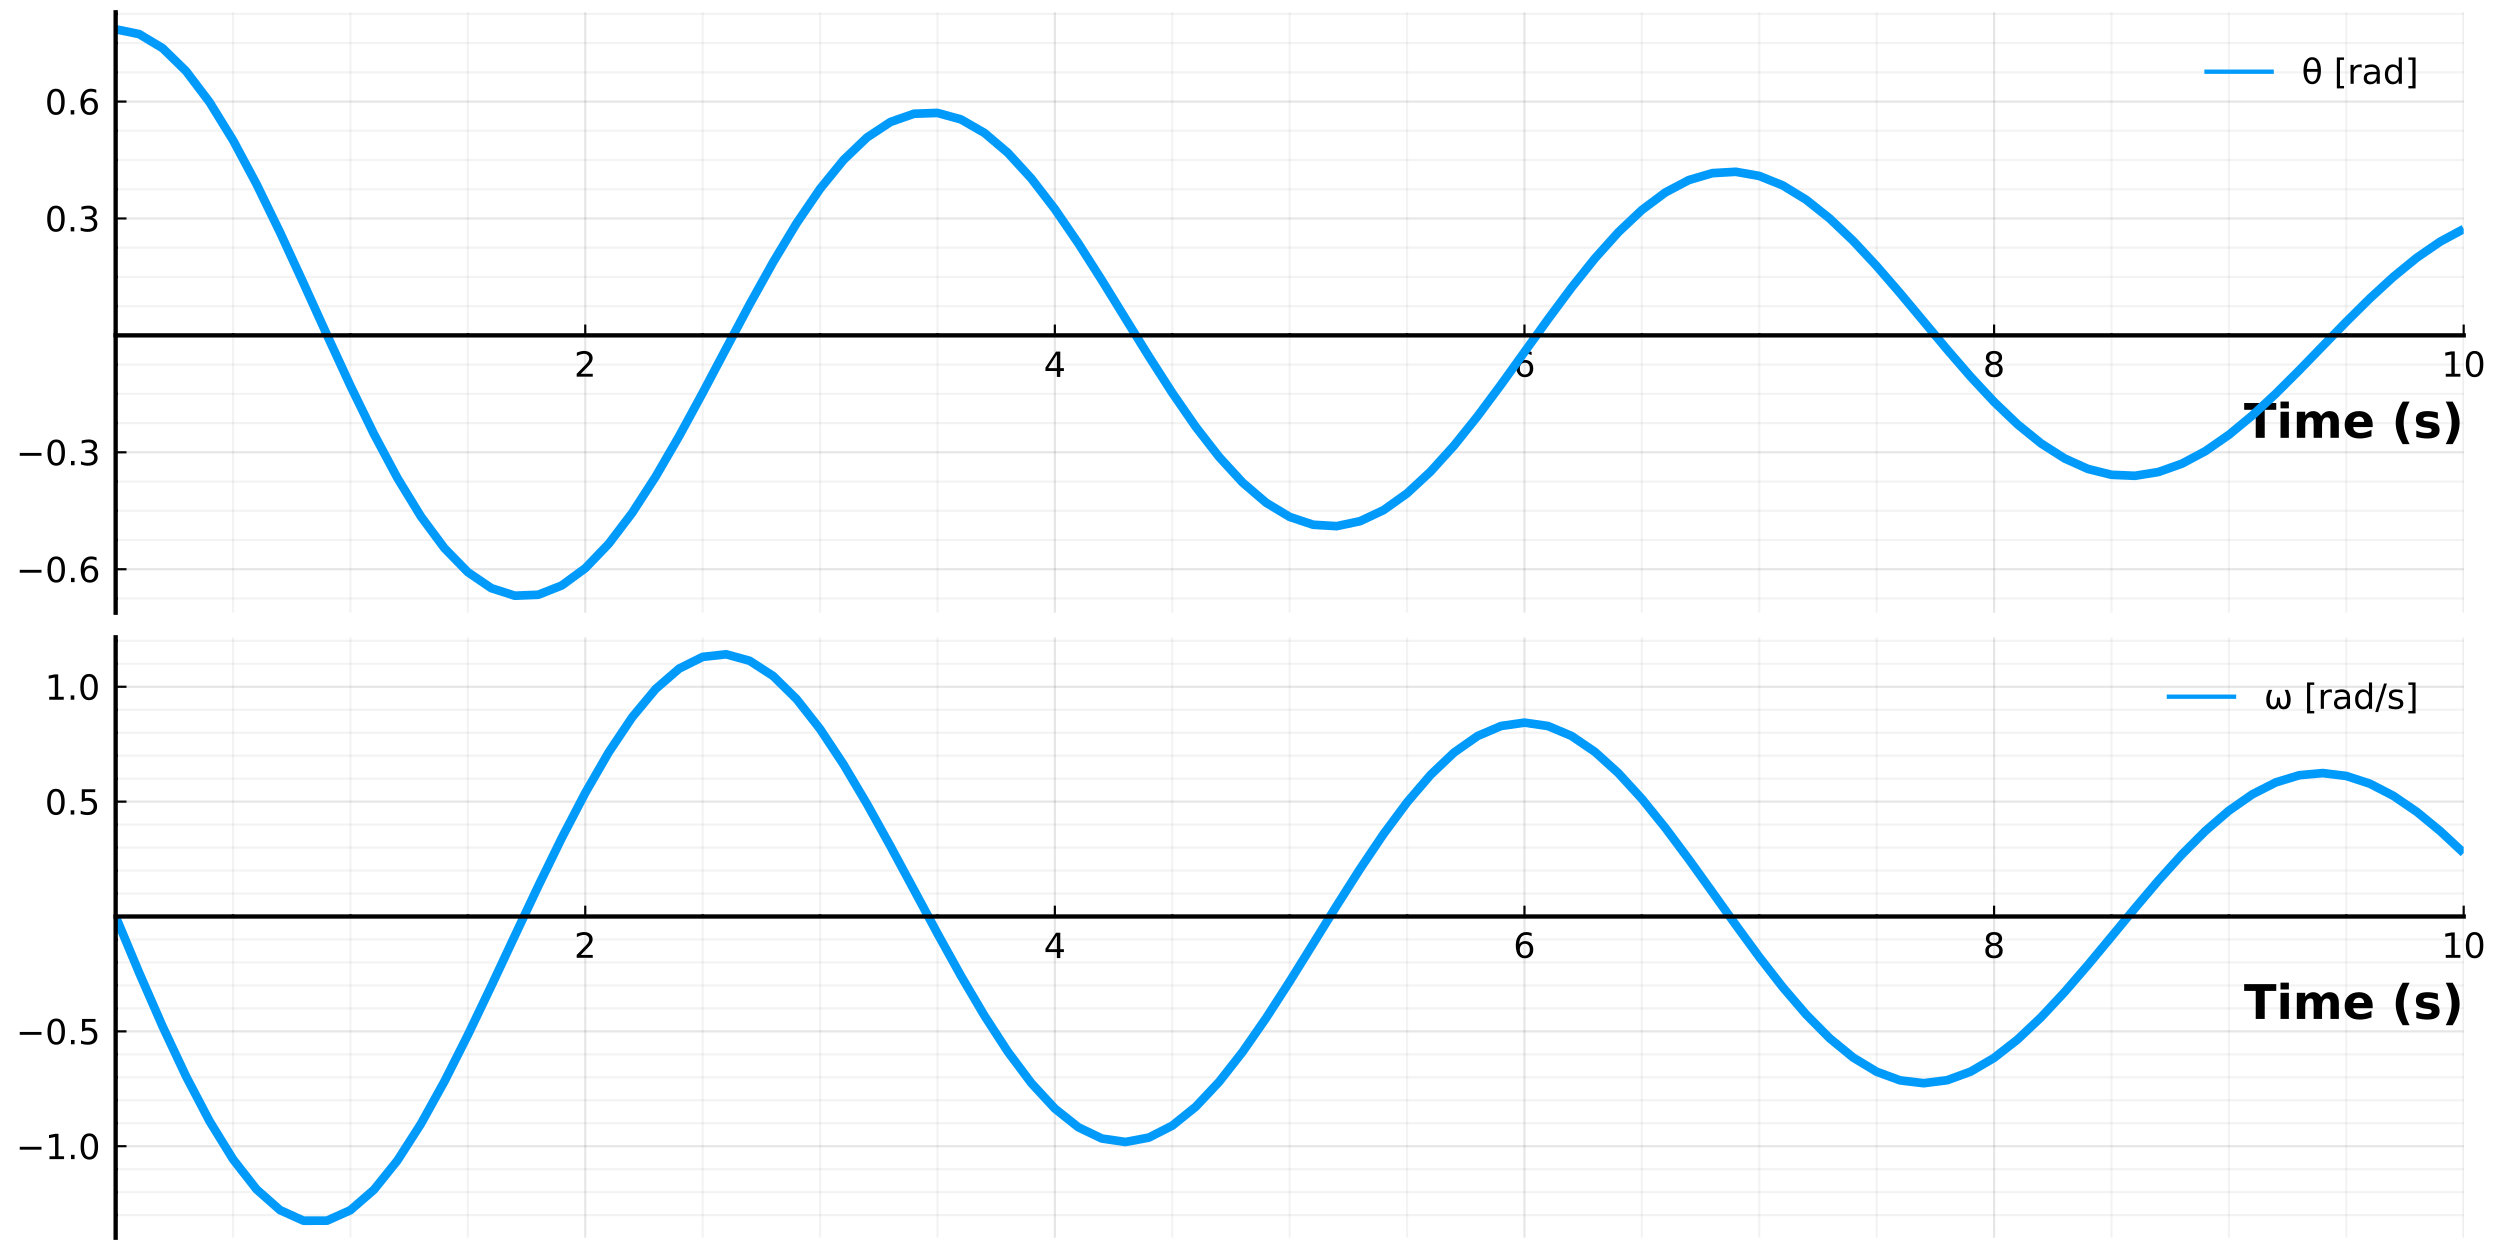 <?xml version="1.0" encoding="utf-8" standalone="no"?>
<!DOCTYPE svg PUBLIC "-//W3C//DTD SVG 1.1//EN"
  "http://www.w3.org/Graphics/SVG/1.1/DTD/svg11.dtd">
<!-- Created with matplotlib (https://matplotlib.org/) -->
<svg height="288pt" version="1.1" viewBox="0 0 576 288" width="576pt" xmlns="http://www.w3.org/2000/svg" xmlns:xlink="http://www.w3.org/1999/xlink">
 <defs>
  <style type="text/css">*{stroke-linecap:butt;stroke-linejoin:round;}</style>
 </defs>
 <g id="figure_1">
  <g id="patch_1">
   <path d="M 0 288 
L 576 288 
L 576 0 
L 0 0 
z
" style="fill:none;"/>
  </g>
  <g id="axes_1">
   <g id="patch_2">
    <path d="M 26.645 141.165 
L 567.634 141.165 
L 567.634 2.835 
L 26.645 2.835 
z
" style="fill:none;"/>
   </g>
   <g id="matplotlib.axis_1">
    <g id="xtick_1">
     <g id="line2d_1">
      <path clip-path="url(#p28fb53e376)" d="M 26.645 141.165 
L 26.645 2.835 
" style="fill:none;stroke:#000000;stroke-linecap:square;stroke-opacity:0.1;stroke-width:0.5;"/>
     </g>
     <g id="line2d_2">
      <defs>
       <path d="M 0 0 
L 0 -2.5 
" id="m8144493405" style="stroke:#000000;stroke-width:0.5;"/>
      </defs>
      <g>
       <use style="stroke:#000000;stroke-width:0.5;" x="26.645" xlink:href="#m8144493405" y="77.275"/>
      </g>
     </g>
     <g id="text_1">
      <!-- $\mathregular{}$ -->
      <g transform="translate(26.645 86.854)scale(0.08 -0.08)"/>
     </g>
    </g>
    <g id="xtick_2">
     <g id="line2d_3">
      <path clip-path="url(#p28fb53e376)" d="M 134.842 141.165 
L 134.842 2.835 
" style="fill:none;stroke:#000000;stroke-linecap:square;stroke-opacity:0.1;stroke-width:0.5;"/>
     </g>
     <g id="line2d_4">
      <g>
       <use style="stroke:#000000;stroke-width:0.5;" x="134.842" xlink:href="#m8144493405" y="77.275"/>
      </g>
     </g>
     <g id="text_2">
      <!-- $\mathregular{2}$ -->
      <g transform="translate(132.282 86.854)scale(0.08 -0.08)">
       <defs>
        <path d="M 19.188 8.297 
L 53.609 8.297 
L 53.609 0 
L 7.328 0 
L 7.328 8.297 
Q 12.938 14.109 22.625 23.891 
Q 32.328 33.688 34.812 36.531 
Q 39.547 41.844 41.422 45.531 
Q 43.312 49.219 43.312 52.781 
Q 43.312 58.594 39.234 62.25 
Q 35.156 65.922 28.609 65.922 
Q 23.969 65.922 18.812 64.312 
Q 13.672 62.703 7.812 59.422 
L 7.812 69.391 
Q 13.766 71.781 18.938 73 
Q 24.125 74.219 28.422 74.219 
Q 39.75 74.219 46.484 68.547 
Q 53.219 62.891 53.219 53.422 
Q 53.219 48.922 51.531 44.891 
Q 49.859 40.875 45.406 35.406 
Q 44.188 33.984 37.641 27.219 
Q 31.109 20.453 19.188 8.297 
z
" id="DejaVuSans-50"/>
       </defs>
       <use transform="translate(0 0.781)" xlink:href="#DejaVuSans-50"/>
      </g>
     </g>
    </g>
    <g id="xtick_3">
     <g id="line2d_5">
      <path clip-path="url(#p28fb53e376)" d="M 243.04 141.165 
L 243.04 2.835 
" style="fill:none;stroke:#000000;stroke-linecap:square;stroke-opacity:0.1;stroke-width:0.5;"/>
     </g>
     <g id="line2d_6">
      <g>
       <use style="stroke:#000000;stroke-width:0.5;" x="243.04" xlink:href="#m8144493405" y="77.275"/>
      </g>
     </g>
     <g id="text_3">
      <!-- $\mathregular{4}$ -->
      <g transform="translate(240.48 86.854)scale(0.08 -0.08)">
       <defs>
        <path d="M 37.797 64.312 
L 12.891 25.391 
L 37.797 25.391 
z
M 35.203 72.906 
L 47.609 72.906 
L 47.609 25.391 
L 58.016 25.391 
L 58.016 17.188 
L 47.609 17.188 
L 47.609 0 
L 37.797 0 
L 37.797 17.188 
L 4.891 17.188 
L 4.891 26.703 
z
" id="DejaVuSans-52"/>
       </defs>
       <use transform="translate(0 0.094)" xlink:href="#DejaVuSans-52"/>
      </g>
     </g>
    </g>
    <g id="xtick_4">
     <g id="line2d_7">
      <path clip-path="url(#p28fb53e376)" d="M 351.238 141.165 
L 351.238 2.835 
" style="fill:none;stroke:#000000;stroke-linecap:square;stroke-opacity:0.1;stroke-width:0.5;"/>
     </g>
     <g id="line2d_8">
      <g>
       <use style="stroke:#000000;stroke-width:0.5;" x="351.238" xlink:href="#m8144493405" y="77.275"/>
      </g>
     </g>
     <g id="text_4">
      <!-- $\mathregular{6}$ -->
      <g transform="translate(348.678 86.854)scale(0.08 -0.08)">
       <defs>
        <path d="M 33.016 40.375 
Q 26.375 40.375 22.484 35.828 
Q 18.609 31.297 18.609 23.391 
Q 18.609 15.531 22.484 10.953 
Q 26.375 6.391 33.016 6.391 
Q 39.656 6.391 43.531 10.953 
Q 47.406 15.531 47.406 23.391 
Q 47.406 31.297 43.531 35.828 
Q 39.656 40.375 33.016 40.375 
z
M 52.594 71.297 
L 52.594 62.312 
Q 48.875 64.062 45.094 64.984 
Q 41.312 65.922 37.594 65.922 
Q 27.828 65.922 22.672 59.328 
Q 17.531 52.734 16.797 39.406 
Q 19.672 43.656 24.016 45.922 
Q 28.375 48.188 33.594 48.188 
Q 44.578 48.188 50.953 41.516 
Q 57.328 34.859 57.328 23.391 
Q 57.328 12.156 50.688 5.359 
Q 44.047 -1.422 33.016 -1.422 
Q 20.359 -1.422 13.672 8.266 
Q 6.984 17.969 6.984 36.375 
Q 6.984 53.656 15.188 63.938 
Q 23.391 74.219 37.203 74.219 
Q 40.922 74.219 44.703 73.484 
Q 48.484 72.75 52.594 71.297 
z
" id="DejaVuSans-54"/>
       </defs>
       <use transform="translate(0 0.781)" xlink:href="#DejaVuSans-54"/>
      </g>
     </g>
    </g>
    <g id="xtick_5">
     <g id="line2d_9">
      <path clip-path="url(#p28fb53e376)" d="M 459.436 141.165 
L 459.436 2.835 
" style="fill:none;stroke:#000000;stroke-linecap:square;stroke-opacity:0.1;stroke-width:0.5;"/>
     </g>
     <g id="line2d_10">
      <g>
       <use style="stroke:#000000;stroke-width:0.5;" x="459.436" xlink:href="#m8144493405" y="77.275"/>
      </g>
     </g>
     <g id="text_5">
      <!-- $\mathregular{8}$ -->
      <g transform="translate(456.876 86.854)scale(0.08 -0.08)">
       <defs>
        <path d="M 31.781 34.625 
Q 24.75 34.625 20.719 30.859 
Q 16.703 27.094 16.703 20.516 
Q 16.703 13.922 20.719 10.156 
Q 24.75 6.391 31.781 6.391 
Q 38.812 6.391 42.859 10.172 
Q 46.922 13.969 46.922 20.516 
Q 46.922 27.094 42.891 30.859 
Q 38.875 34.625 31.781 34.625 
z
M 21.922 38.812 
Q 15.578 40.375 12.031 44.719 
Q 8.5 49.078 8.5 55.328 
Q 8.5 64.062 14.719 69.141 
Q 20.953 74.219 31.781 74.219 
Q 42.672 74.219 48.875 69.141 
Q 55.078 64.062 55.078 55.328 
Q 55.078 49.078 51.531 44.719 
Q 48 40.375 41.703 38.812 
Q 48.828 37.156 52.797 32.312 
Q 56.781 27.484 56.781 20.516 
Q 56.781 9.906 50.312 4.234 
Q 43.844 -1.422 31.781 -1.422 
Q 19.734 -1.422 13.25 4.234 
Q 6.781 9.906 6.781 20.516 
Q 6.781 27.484 10.781 32.312 
Q 14.797 37.156 21.922 38.812 
z
M 18.312 54.391 
Q 18.312 48.734 21.844 45.562 
Q 25.391 42.391 31.781 42.391 
Q 38.141 42.391 41.719 45.562 
Q 45.312 48.734 45.312 54.391 
Q 45.312 60.062 41.719 63.234 
Q 38.141 66.406 31.781 66.406 
Q 25.391 66.406 21.844 63.234 
Q 18.312 60.062 18.312 54.391 
z
" id="DejaVuSans-56"/>
       </defs>
       <use transform="translate(0 0.781)" xlink:href="#DejaVuSans-56"/>
      </g>
     </g>
    </g>
    <g id="xtick_6">
     <g id="line2d_11">
      <path clip-path="url(#p28fb53e376)" d="M 567.634 141.165 
L 567.634 2.835 
" style="fill:none;stroke:#000000;stroke-linecap:square;stroke-opacity:0.1;stroke-width:0.5;"/>
     </g>
     <g id="line2d_12">
      <g>
       <use style="stroke:#000000;stroke-width:0.5;" x="567.634" xlink:href="#m8144493405" y="77.275"/>
      </g>
     </g>
     <g id="text_6">
      <!-- $\mathregular{10}$ -->
      <g transform="translate(562.514 86.854)scale(0.08 -0.08)">
       <defs>
        <path d="M 12.406 8.297 
L 28.516 8.297 
L 28.516 63.922 
L 10.984 60.406 
L 10.984 69.391 
L 28.422 72.906 
L 38.281 72.906 
L 38.281 8.297 
L 54.391 8.297 
L 54.391 0 
L 12.406 0 
z
" id="DejaVuSans-49"/>
        <path d="M 31.781 66.406 
Q 24.172 66.406 20.328 58.906 
Q 16.5 51.422 16.5 36.375 
Q 16.5 21.391 20.328 13.891 
Q 24.172 6.391 31.781 6.391 
Q 39.453 6.391 43.281 13.891 
Q 47.125 21.391 47.125 36.375 
Q 47.125 51.422 43.281 58.906 
Q 39.453 66.406 31.781 66.406 
z
M 31.781 74.219 
Q 44.047 74.219 50.516 64.516 
Q 56.984 54.828 56.984 36.375 
Q 56.984 17.969 50.516 8.266 
Q 44.047 -1.422 31.781 -1.422 
Q 19.531 -1.422 13.062 8.266 
Q 6.594 17.969 6.594 36.375 
Q 6.594 54.828 13.062 64.516 
Q 19.531 74.219 31.781 74.219 
z
" id="DejaVuSans-48"/>
       </defs>
       <use transform="translate(0 0.781)" xlink:href="#DejaVuSans-49"/>
       <use transform="translate(63.623 0.781)" xlink:href="#DejaVuSans-48"/>
      </g>
     </g>
    </g>
    <g id="xtick_7">
     <g id="line2d_13">
      <path clip-path="url(#p28fb53e376)" d="M 53.694 141.165 
L 53.694 2.835 
" style="fill:none;stroke:#000000;stroke-linecap:square;stroke-opacity:0.05;stroke-width:0.5;"/>
     </g>
     <g id="line2d_14">
      <defs>
       <path d="M 0 0 
L 0 -0.5 
" id="md1c9dc5b3e" style="stroke:#000000;stroke-width:0.6;"/>
      </defs>
      <g>
       <use style="stroke:#000000;stroke-width:0.6;" x="53.694" xlink:href="#md1c9dc5b3e" y="77.275"/>
      </g>
     </g>
    </g>
    <g id="xtick_8">
     <g id="line2d_15">
      <path clip-path="url(#p28fb53e376)" d="M 80.743 141.165 
L 80.743 2.835 
" style="fill:none;stroke:#000000;stroke-linecap:square;stroke-opacity:0.05;stroke-width:0.5;"/>
     </g>
     <g id="line2d_16">
      <g>
       <use style="stroke:#000000;stroke-width:0.6;" x="80.743" xlink:href="#md1c9dc5b3e" y="77.275"/>
      </g>
     </g>
    </g>
    <g id="xtick_9">
     <g id="line2d_17">
      <path clip-path="url(#p28fb53e376)" d="M 107.793 141.165 
L 107.793 2.835 
" style="fill:none;stroke:#000000;stroke-linecap:square;stroke-opacity:0.05;stroke-width:0.5;"/>
     </g>
     <g id="line2d_18">
      <g>
       <use style="stroke:#000000;stroke-width:0.6;" x="107.793" xlink:href="#md1c9dc5b3e" y="77.275"/>
      </g>
     </g>
    </g>
    <g id="xtick_10">
     <g id="line2d_19">
      <path clip-path="url(#p28fb53e376)" d="M 161.892 141.165 
L 161.892 2.835 
" style="fill:none;stroke:#000000;stroke-linecap:square;stroke-opacity:0.05;stroke-width:0.5;"/>
     </g>
     <g id="line2d_20">
      <g>
       <use style="stroke:#000000;stroke-width:0.6;" x="161.892" xlink:href="#md1c9dc5b3e" y="77.275"/>
      </g>
     </g>
    </g>
    <g id="xtick_11">
     <g id="line2d_21">
      <path clip-path="url(#p28fb53e376)" d="M 188.941 141.165 
L 188.941 2.835 
" style="fill:none;stroke:#000000;stroke-linecap:square;stroke-opacity:0.05;stroke-width:0.5;"/>
     </g>
     <g id="line2d_22">
      <g>
       <use style="stroke:#000000;stroke-width:0.6;" x="188.941" xlink:href="#md1c9dc5b3e" y="77.275"/>
      </g>
     </g>
    </g>
    <g id="xtick_12">
     <g id="line2d_23">
      <path clip-path="url(#p28fb53e376)" d="M 215.991 141.165 
L 215.991 2.835 
" style="fill:none;stroke:#000000;stroke-linecap:square;stroke-opacity:0.05;stroke-width:0.5;"/>
     </g>
     <g id="line2d_24">
      <g>
       <use style="stroke:#000000;stroke-width:0.6;" x="215.991" xlink:href="#md1c9dc5b3e" y="77.275"/>
      </g>
     </g>
    </g>
    <g id="xtick_13">
     <g id="line2d_25">
      <path clip-path="url(#p28fb53e376)" d="M 270.09 141.165 
L 270.09 2.835 
" style="fill:none;stroke:#000000;stroke-linecap:square;stroke-opacity:0.05;stroke-width:0.5;"/>
     </g>
     <g id="line2d_26">
      <g>
       <use style="stroke:#000000;stroke-width:0.6;" x="270.09" xlink:href="#md1c9dc5b3e" y="77.275"/>
      </g>
     </g>
    </g>
    <g id="xtick_14">
     <g id="line2d_27">
      <path clip-path="url(#p28fb53e376)" d="M 297.139 141.165 
L 297.139 2.835 
" style="fill:none;stroke:#000000;stroke-linecap:square;stroke-opacity:0.05;stroke-width:0.5;"/>
     </g>
     <g id="line2d_28">
      <g>
       <use style="stroke:#000000;stroke-width:0.6;" x="297.139" xlink:href="#md1c9dc5b3e" y="77.275"/>
      </g>
     </g>
    </g>
    <g id="xtick_15">
     <g id="line2d_29">
      <path clip-path="url(#p28fb53e376)" d="M 324.189 141.165 
L 324.189 2.835 
" style="fill:none;stroke:#000000;stroke-linecap:square;stroke-opacity:0.05;stroke-width:0.5;"/>
     </g>
     <g id="line2d_30">
      <g>
       <use style="stroke:#000000;stroke-width:0.6;" x="324.189" xlink:href="#md1c9dc5b3e" y="77.275"/>
      </g>
     </g>
    </g>
    <g id="xtick_16">
     <g id="line2d_31">
      <path clip-path="url(#p28fb53e376)" d="M 378.287 141.165 
L 378.287 2.835 
" style="fill:none;stroke:#000000;stroke-linecap:square;stroke-opacity:0.05;stroke-width:0.5;"/>
     </g>
     <g id="line2d_32">
      <g>
       <use style="stroke:#000000;stroke-width:0.6;" x="378.287" xlink:href="#md1c9dc5b3e" y="77.275"/>
      </g>
     </g>
    </g>
    <g id="xtick_17">
     <g id="line2d_33">
      <path clip-path="url(#p28fb53e376)" d="M 405.337 141.165 
L 405.337 2.835 
" style="fill:none;stroke:#000000;stroke-linecap:square;stroke-opacity:0.05;stroke-width:0.5;"/>
     </g>
     <g id="line2d_34">
      <g>
       <use style="stroke:#000000;stroke-width:0.6;" x="405.337" xlink:href="#md1c9dc5b3e" y="77.275"/>
      </g>
     </g>
    </g>
    <g id="xtick_18">
     <g id="line2d_35">
      <path clip-path="url(#p28fb53e376)" d="M 432.386 141.165 
L 432.386 2.835 
" style="fill:none;stroke:#000000;stroke-linecap:square;stroke-opacity:0.05;stroke-width:0.5;"/>
     </g>
     <g id="line2d_36">
      <g>
       <use style="stroke:#000000;stroke-width:0.6;" x="432.386" xlink:href="#md1c9dc5b3e" y="77.275"/>
      </g>
     </g>
    </g>
    <g id="xtick_19">
     <g id="line2d_37">
      <path clip-path="url(#p28fb53e376)" d="M 486.485 141.165 
L 486.485 2.835 
" style="fill:none;stroke:#000000;stroke-linecap:square;stroke-opacity:0.05;stroke-width:0.5;"/>
     </g>
     <g id="line2d_38">
      <g>
       <use style="stroke:#000000;stroke-width:0.6;" x="486.485" xlink:href="#md1c9dc5b3e" y="77.275"/>
      </g>
     </g>
    </g>
    <g id="xtick_20">
     <g id="line2d_39">
      <path clip-path="url(#p28fb53e376)" d="M 513.535 141.165 
L 513.535 2.835 
" style="fill:none;stroke:#000000;stroke-linecap:square;stroke-opacity:0.05;stroke-width:0.5;"/>
     </g>
     <g id="line2d_40">
      <g>
       <use style="stroke:#000000;stroke-width:0.6;" x="513.535" xlink:href="#md1c9dc5b3e" y="77.275"/>
      </g>
     </g>
    </g>
    <g id="xtick_21">
     <g id="line2d_41">
      <path clip-path="url(#p28fb53e376)" d="M 540.584 141.165 
L 540.584 2.835 
" style="fill:none;stroke:#000000;stroke-linecap:square;stroke-opacity:0.05;stroke-width:0.5;"/>
     </g>
     <g id="line2d_42">
      <g>
       <use style="stroke:#000000;stroke-width:0.6;" x="540.584" xlink:href="#md1c9dc5b3e" y="77.275"/>
      </g>
     </g>
    </g>
    <g id="text_7">
     <!-- Time (s) -->
     <g transform="translate(517.004 100.876)scale(0.11 -0.11)">
      <defs>
       <path d="M 0.484 72.906 
L 67.672 72.906 
L 67.672 58.688 
L 43.5 58.688 
L 43.5 0 
L 24.703 0 
L 24.703 58.688 
L 0.484 58.688 
z
" id="DejaVuSans-Bold-84"/>
       <path d="M 8.406 54.688 
L 25.875 54.688 
L 25.875 0 
L 8.406 0 
z
M 8.406 75.984 
L 25.875 75.984 
L 25.875 61.719 
L 8.406 61.719 
z
" id="DejaVuSans-Bold-105"/>
       <path d="M 59.078 45.609 
Q 62.406 50.688 66.969 53.344 
Q 71.531 56 77 56 
Q 86.422 56 91.359 50.188 
Q 96.297 44.391 96.297 33.297 
L 96.297 0 
L 78.719 0 
L 78.719 28.516 
Q 78.766 29.156 78.781 29.828 
Q 78.812 30.516 78.812 31.781 
Q 78.812 37.594 77.094 40.203 
Q 75.391 42.828 71.578 42.828 
Q 66.609 42.828 63.891 38.719 
Q 61.188 34.625 61.078 26.859 
L 61.078 0 
L 43.5 0 
L 43.5 28.516 
Q 43.5 37.594 41.938 40.203 
Q 40.375 42.828 36.375 42.828 
Q 31.344 42.828 28.609 38.703 
Q 25.875 34.578 25.875 26.906 
L 25.875 0 
L 8.297 0 
L 8.297 54.688 
L 25.875 54.688 
L 25.875 46.688 
Q 29.109 51.312 33.281 53.656 
Q 37.453 56 42.484 56 
Q 48.141 56 52.484 53.266 
Q 56.844 50.531 59.078 45.609 
z
" id="DejaVuSans-Bold-109"/>
       <path d="M 62.984 27.484 
L 62.984 22.516 
L 22.125 22.516 
Q 22.75 16.359 26.562 13.281 
Q 30.375 10.203 37.203 10.203 
Q 42.719 10.203 48.5 11.844 
Q 54.297 13.484 60.406 16.797 
L 60.406 3.328 
Q 54.203 0.984 48 -0.219 
Q 41.797 -1.422 35.594 -1.422 
Q 20.75 -1.422 12.516 6.125 
Q 4.297 13.672 4.297 27.297 
Q 4.297 40.672 12.375 48.328 
Q 20.453 56 34.625 56 
Q 47.516 56 55.25 48.234 
Q 62.984 40.484 62.984 27.484 
z
M 45.016 33.297 
Q 45.016 38.281 42.109 41.328 
Q 39.203 44.391 34.516 44.391 
Q 29.438 44.391 26.266 41.531 
Q 23.094 38.672 22.312 33.297 
z
" id="DejaVuSans-Bold-101"/>
       <path id="DejaVuSans-Bold-32"/>
       <path d="M 37.703 -13.188 
L 23.188 -13.188 
Q 15.719 -1.125 12.156 9.734 
Q 8.594 20.609 8.594 31.297 
Q 8.594 42 12.172 52.953 
Q 15.766 63.922 23.188 75.875 
L 37.703 75.875 
Q 31.453 64.312 28.328 53.25 
Q 25.203 42.188 25.203 31.391 
Q 25.203 20.609 28.297 9.516 
Q 31.391 -1.562 37.703 -13.188 
z
" id="DejaVuSans-Bold-40"/>
       <path d="M 51.125 52.984 
L 51.125 39.703 
Q 45.516 42.047 40.281 43.219 
Q 35.062 44.391 30.422 44.391 
Q 25.438 44.391 23.016 43.141 
Q 20.609 41.891 20.609 39.312 
Q 20.609 37.203 22.438 36.078 
Q 24.266 34.969 29 34.422 
L 32.078 33.984 
Q 45.516 32.281 50.141 28.375 
Q 54.781 24.469 54.781 16.109 
Q 54.781 7.375 48.328 2.969 
Q 41.891 -1.422 29.109 -1.422 
Q 23.688 -1.422 17.891 -0.562 
Q 12.109 0.297 6 2 
L 6 15.281 
Q 11.234 12.75 16.719 11.469 
Q 22.219 10.203 27.875 10.203 
Q 33.016 10.203 35.594 11.609 
Q 38.188 13.031 38.188 15.828 
Q 38.188 18.172 36.406 19.312 
Q 34.625 20.453 29.297 21.094 
L 26.219 21.484 
Q 14.547 22.953 9.859 26.906 
Q 5.172 30.859 5.172 38.922 
Q 5.172 47.609 11.125 51.797 
Q 17.094 56 29.391 56 
Q 34.234 56 39.547 55.266 
Q 44.875 54.547 51.125 52.984 
z
" id="DejaVuSans-Bold-115"/>
       <path d="M 8.016 -13.188 
Q 14.266 -1.562 17.391 9.516 
Q 20.516 20.609 20.516 31.391 
Q 20.516 42.188 17.391 53.25 
Q 14.266 64.312 8.016 75.875 
L 22.516 75.875 
Q 29.938 63.922 33.516 52.953 
Q 37.109 42 37.109 31.297 
Q 37.109 20.609 33.547 9.734 
Q 29.984 -1.125 22.516 -13.188 
z
" id="DejaVuSans-Bold-41"/>
      </defs>
      <use xlink:href="#DejaVuSans-Bold-84"/>
      <use x="68.213" xlink:href="#DejaVuSans-Bold-105"/>
      <use x="102.49" xlink:href="#DejaVuSans-Bold-109"/>
      <use x="206.689" xlink:href="#DejaVuSans-Bold-101"/>
      <use x="274.512" xlink:href="#DejaVuSans-Bold-32"/>
      <use x="309.326" xlink:href="#DejaVuSans-Bold-40"/>
      <use x="355.029" xlink:href="#DejaVuSans-Bold-115"/>
      <use x="414.551" xlink:href="#DejaVuSans-Bold-41"/>
     </g>
    </g>
   </g>
   <g id="matplotlib.axis_2">
    <g id="ytick_1">
     <g id="line2d_43">
      <path clip-path="url(#p28fb53e376)" d="M 26.645 131.153 
L 567.634 131.153 
" style="fill:none;stroke:#000000;stroke-linecap:square;stroke-opacity:0.1;stroke-width:0.5;"/>
     </g>
     <g id="line2d_44">
      <defs>
       <path d="M 0 0 
L 2.5 0 
" id="m1a94a39e28" style="stroke:#000000;stroke-width:0.5;"/>
      </defs>
      <g>
       <use style="stroke:#000000;stroke-width:0.5;" x="26.645" xlink:href="#m1a94a39e28" y="131.153"/>
      </g>
     </g>
     <g id="text_8">
      <!-- $\mathregular{-0.6}$ -->
      <g transform="translate(3.705 134.192)scale(0.08 -0.08)">
       <defs>
        <path d="M 10.594 35.5 
L 73.188 35.5 
L 73.188 27.203 
L 10.594 27.203 
z
" id="DejaVuSans-8722"/>
        <path d="M 10.688 12.406 
L 21 12.406 
L 21 0 
L 10.688 0 
z
" id="DejaVuSans-46"/>
       </defs>
       <use transform="translate(0 0.781)" xlink:href="#DejaVuSans-8722"/>
       <use transform="translate(83.789 0.781)" xlink:href="#DejaVuSans-48"/>
       <use transform="translate(147.412 0.781)" xlink:href="#DejaVuSans-46"/>
       <use transform="translate(179.199 0.781)" xlink:href="#DejaVuSans-54"/>
      </g>
     </g>
    </g>
    <g id="ytick_2">
     <g id="line2d_45">
      <path clip-path="url(#p28fb53e376)" d="M 26.645 104.214 
L 567.634 104.214 
" style="fill:none;stroke:#000000;stroke-linecap:square;stroke-opacity:0.1;stroke-width:0.5;"/>
     </g>
     <g id="line2d_46">
      <g>
       <use style="stroke:#000000;stroke-width:0.5;" x="26.645" xlink:href="#m1a94a39e28" y="104.214"/>
      </g>
     </g>
     <g id="text_9">
      <!-- $\mathregular{-0.3}$ -->
      <g transform="translate(3.705 107.253)scale(0.08 -0.08)">
       <defs>
        <path d="M 40.578 39.312 
Q 47.656 37.797 51.625 33 
Q 55.609 28.219 55.609 21.188 
Q 55.609 10.406 48.188 4.484 
Q 40.766 -1.422 27.094 -1.422 
Q 22.516 -1.422 17.656 -0.516 
Q 12.797 0.391 7.625 2.203 
L 7.625 11.719 
Q 11.719 9.328 16.594 8.109 
Q 21.484 6.891 26.812 6.891 
Q 36.078 6.891 40.938 10.547 
Q 45.797 14.203 45.797 21.188 
Q 45.797 27.641 41.281 31.266 
Q 36.766 34.906 28.719 34.906 
L 20.219 34.906 
L 20.219 43.016 
L 29.109 43.016 
Q 36.375 43.016 40.234 45.922 
Q 44.094 48.828 44.094 54.297 
Q 44.094 59.906 40.109 62.906 
Q 36.141 65.922 28.719 65.922 
Q 24.656 65.922 20.016 65.031 
Q 15.375 64.156 9.812 62.312 
L 9.812 71.094 
Q 15.438 72.656 20.344 73.438 
Q 25.25 74.219 29.594 74.219 
Q 40.828 74.219 47.359 69.109 
Q 53.906 64.016 53.906 55.328 
Q 53.906 49.266 50.438 45.094 
Q 46.969 40.922 40.578 39.312 
z
" id="DejaVuSans-51"/>
       </defs>
       <use transform="translate(0 0.781)" xlink:href="#DejaVuSans-8722"/>
       <use transform="translate(83.789 0.781)" xlink:href="#DejaVuSans-48"/>
       <use transform="translate(147.412 0.781)" xlink:href="#DejaVuSans-46"/>
       <use transform="translate(179.199 0.781)" xlink:href="#DejaVuSans-51"/>
      </g>
     </g>
    </g>
    <g id="ytick_3">
     <g id="line2d_47">
      <path clip-path="url(#p28fb53e376)" d="M 26.645 77.275 
L 567.634 77.275 
" style="fill:none;stroke:#000000;stroke-linecap:square;stroke-opacity:0.1;stroke-width:0.5;"/>
     </g>
     <g id="line2d_48">
      <g>
       <use style="stroke:#000000;stroke-width:0.5;" x="26.645" xlink:href="#m1a94a39e28" y="77.275"/>
      </g>
     </g>
     <g id="text_10">
      <!-- $\mathregular{}$ -->
      <g transform="translate(23.145 80.315)scale(0.08 -0.08)"/>
     </g>
    </g>
    <g id="ytick_4">
     <g id="line2d_49">
      <path clip-path="url(#p28fb53e376)" d="M 26.645 50.336 
L 567.634 50.336 
" style="fill:none;stroke:#000000;stroke-linecap:square;stroke-opacity:0.1;stroke-width:0.5;"/>
     </g>
     <g id="line2d_50">
      <g>
       <use style="stroke:#000000;stroke-width:0.5;" x="26.645" xlink:href="#m1a94a39e28" y="50.336"/>
      </g>
     </g>
     <g id="text_11">
      <!-- $\mathregular{0.3}$ -->
      <g transform="translate(10.345 53.376)scale(0.08 -0.08)">
       <use transform="translate(0 0.781)" xlink:href="#DejaVuSans-48"/>
       <use transform="translate(63.623 0.781)" xlink:href="#DejaVuSans-46"/>
       <use transform="translate(95.41 0.781)" xlink:href="#DejaVuSans-51"/>
      </g>
     </g>
    </g>
    <g id="ytick_5">
     <g id="line2d_51">
      <path clip-path="url(#p28fb53e376)" d="M 26.645 23.398 
L 567.634 23.398 
" style="fill:none;stroke:#000000;stroke-linecap:square;stroke-opacity:0.1;stroke-width:0.5;"/>
     </g>
     <g id="line2d_52">
      <g>
       <use style="stroke:#000000;stroke-width:0.5;" x="26.645" xlink:href="#m1a94a39e28" y="23.398"/>
      </g>
     </g>
     <g id="text_12">
      <!-- $\mathregular{0.6}$ -->
      <g transform="translate(10.345 26.437)scale(0.08 -0.08)">
       <use transform="translate(0 0.781)" xlink:href="#DejaVuSans-48"/>
       <use transform="translate(63.623 0.781)" xlink:href="#DejaVuSans-46"/>
       <use transform="translate(95.41 0.781)" xlink:href="#DejaVuSans-54"/>
      </g>
     </g>
    </g>
    <g id="ytick_6">
     <g id="line2d_53">
      <path clip-path="url(#p28fb53e376)" d="M 26.645 137.887 
L 567.634 137.887 
" style="fill:none;stroke:#000000;stroke-linecap:square;stroke-opacity:0.05;stroke-width:0.5;"/>
     </g>
     <g id="line2d_54">
      <defs>
       <path d="M 0 0 
L 0.5 0 
" id="ma7d25ca912" style="stroke:#000000;stroke-width:0.6;"/>
      </defs>
      <g>
       <use style="stroke:#000000;stroke-width:0.6;" x="26.645" xlink:href="#ma7d25ca912" y="137.887"/>
      </g>
     </g>
    </g>
    <g id="ytick_7">
     <g id="line2d_55">
      <path clip-path="url(#p28fb53e376)" d="M 26.645 124.418 
L 567.634 124.418 
" style="fill:none;stroke:#000000;stroke-linecap:square;stroke-opacity:0.05;stroke-width:0.5;"/>
     </g>
     <g id="line2d_56">
      <g>
       <use style="stroke:#000000;stroke-width:0.6;" x="26.645" xlink:href="#ma7d25ca912" y="124.418"/>
      </g>
     </g>
    </g>
    <g id="ytick_8">
     <g id="line2d_57">
      <path clip-path="url(#p28fb53e376)" d="M 26.645 117.683 
L 567.634 117.683 
" style="fill:none;stroke:#000000;stroke-linecap:square;stroke-opacity:0.05;stroke-width:0.5;"/>
     </g>
     <g id="line2d_58">
      <g>
       <use style="stroke:#000000;stroke-width:0.6;" x="26.645" xlink:href="#ma7d25ca912" y="117.683"/>
      </g>
     </g>
    </g>
    <g id="ytick_9">
     <g id="line2d_59">
      <path clip-path="url(#p28fb53e376)" d="M 26.645 110.949 
L 567.634 110.949 
" style="fill:none;stroke:#000000;stroke-linecap:square;stroke-opacity:0.05;stroke-width:0.5;"/>
     </g>
     <g id="line2d_60">
      <g>
       <use style="stroke:#000000;stroke-width:0.6;" x="26.645" xlink:href="#ma7d25ca912" y="110.949"/>
      </g>
     </g>
    </g>
    <g id="ytick_10">
     <g id="line2d_61">
      <path clip-path="url(#p28fb53e376)" d="M 26.645 97.479 
L 567.634 97.479 
" style="fill:none;stroke:#000000;stroke-linecap:square;stroke-opacity:0.05;stroke-width:0.5;"/>
     </g>
     <g id="line2d_62">
      <g>
       <use style="stroke:#000000;stroke-width:0.6;" x="26.645" xlink:href="#ma7d25ca912" y="97.479"/>
      </g>
     </g>
    </g>
    <g id="ytick_11">
     <g id="line2d_63">
      <path clip-path="url(#p28fb53e376)" d="M 26.645 90.745 
L 567.634 90.745 
" style="fill:none;stroke:#000000;stroke-linecap:square;stroke-opacity:0.05;stroke-width:0.5;"/>
     </g>
     <g id="line2d_64">
      <g>
       <use style="stroke:#000000;stroke-width:0.6;" x="26.645" xlink:href="#ma7d25ca912" y="90.745"/>
      </g>
     </g>
    </g>
    <g id="ytick_12">
     <g id="line2d_65">
      <path clip-path="url(#p28fb53e376)" d="M 26.645 84.01 
L 567.634 84.01 
" style="fill:none;stroke:#000000;stroke-linecap:square;stroke-opacity:0.05;stroke-width:0.5;"/>
     </g>
     <g id="line2d_66">
      <g>
       <use style="stroke:#000000;stroke-width:0.6;" x="26.645" xlink:href="#ma7d25ca912" y="84.01"/>
      </g>
     </g>
    </g>
    <g id="ytick_13">
     <g id="line2d_67">
      <path clip-path="url(#p28fb53e376)" d="M 26.645 70.54 
L 567.634 70.54 
" style="fill:none;stroke:#000000;stroke-linecap:square;stroke-opacity:0.05;stroke-width:0.5;"/>
     </g>
     <g id="line2d_68">
      <g>
       <use style="stroke:#000000;stroke-width:0.6;" x="26.645" xlink:href="#ma7d25ca912" y="70.54"/>
      </g>
     </g>
    </g>
    <g id="ytick_14">
     <g id="line2d_69">
      <path clip-path="url(#p28fb53e376)" d="M 26.645 63.806 
L 567.634 63.806 
" style="fill:none;stroke:#000000;stroke-linecap:square;stroke-opacity:0.05;stroke-width:0.5;"/>
     </g>
     <g id="line2d_70">
      <g>
       <use style="stroke:#000000;stroke-width:0.6;" x="26.645" xlink:href="#ma7d25ca912" y="63.806"/>
      </g>
     </g>
    </g>
    <g id="ytick_15">
     <g id="line2d_71">
      <path clip-path="url(#p28fb53e376)" d="M 26.645 57.071 
L 567.634 57.071 
" style="fill:none;stroke:#000000;stroke-linecap:square;stroke-opacity:0.05;stroke-width:0.5;"/>
     </g>
     <g id="line2d_72">
      <g>
       <use style="stroke:#000000;stroke-width:0.6;" x="26.645" xlink:href="#ma7d25ca912" y="57.071"/>
      </g>
     </g>
    </g>
    <g id="ytick_16">
     <g id="line2d_73">
      <path clip-path="url(#p28fb53e376)" d="M 26.645 43.602 
L 567.634 43.602 
" style="fill:none;stroke:#000000;stroke-linecap:square;stroke-opacity:0.05;stroke-width:0.5;"/>
     </g>
     <g id="line2d_74">
      <g>
       <use style="stroke:#000000;stroke-width:0.6;" x="26.645" xlink:href="#ma7d25ca912" y="43.602"/>
      </g>
     </g>
    </g>
    <g id="ytick_17">
     <g id="line2d_75">
      <path clip-path="url(#p28fb53e376)" d="M 26.645 36.867 
L 567.634 36.867 
" style="fill:none;stroke:#000000;stroke-linecap:square;stroke-opacity:0.05;stroke-width:0.5;"/>
     </g>
     <g id="line2d_76">
      <g>
       <use style="stroke:#000000;stroke-width:0.6;" x="26.645" xlink:href="#ma7d25ca912" y="36.867"/>
      </g>
     </g>
    </g>
    <g id="ytick_18">
     <g id="line2d_77">
      <path clip-path="url(#p28fb53e376)" d="M 26.645 30.132 
L 567.634 30.132 
" style="fill:none;stroke:#000000;stroke-linecap:square;stroke-opacity:0.05;stroke-width:0.5;"/>
     </g>
     <g id="line2d_78">
      <g>
       <use style="stroke:#000000;stroke-width:0.6;" x="26.645" xlink:href="#ma7d25ca912" y="30.132"/>
      </g>
     </g>
    </g>
    <g id="ytick_19">
     <g id="line2d_79">
      <path clip-path="url(#p28fb53e376)" d="M 26.645 16.663 
L 567.634 16.663 
" style="fill:none;stroke:#000000;stroke-linecap:square;stroke-opacity:0.05;stroke-width:0.5;"/>
     </g>
     <g id="line2d_80">
      <g>
       <use style="stroke:#000000;stroke-width:0.6;" x="26.645" xlink:href="#ma7d25ca912" y="16.663"/>
      </g>
     </g>
    </g>
    <g id="ytick_20">
     <g id="line2d_81">
      <path clip-path="url(#p28fb53e376)" d="M 26.645 9.928 
L 567.634 9.928 
" style="fill:none;stroke:#000000;stroke-linecap:square;stroke-opacity:0.05;stroke-width:0.5;"/>
     </g>
     <g id="line2d_82">
      <g>
       <use style="stroke:#000000;stroke-width:0.6;" x="26.645" xlink:href="#ma7d25ca912" y="9.928"/>
      </g>
     </g>
    </g>
    <g id="ytick_21">
     <g id="line2d_83">
      <path clip-path="url(#p28fb53e376)" d="M 26.645 3.194 
L 567.634 3.194 
" style="fill:none;stroke:#000000;stroke-linecap:square;stroke-opacity:0.05;stroke-width:0.5;"/>
     </g>
     <g id="line2d_84">
      <g>
       <use style="stroke:#000000;stroke-width:0.6;" x="26.645" xlink:href="#ma7d25ca912" y="3.194"/>
      </g>
     </g>
    </g>
   </g>
   <g id="line2d_85">
    <path clip-path="url(#p28fb53e376)" d="M 26.645 6.75 
L 32.054 7.853 
L 37.464 11.11 
L 42.874 16.399 
L 48.284 23.546 
L 53.694 32.317 
L 59.104 42.424 
L 64.514 53.528 
L 69.924 65.247 
L 75.334 77.173 
L 80.743 88.891 
L 86.153 100.002 
L 91.563 110.138 
L 96.973 118.984 
L 102.383 126.28 
L 107.793 131.833 
L 113.203 135.514 
L 118.613 137.25 
L 124.023 137.028 
L 129.433 134.888 
L 134.842 130.926 
L 140.252 125.284 
L 145.662 118.158 
L 151.072 109.791 
L 156.482 100.473 
L 161.892 90.525 
L 167.302 80.294 
L 172.712 70.141 
L 178.122 60.416 
L 183.531 51.442 
L 188.941 43.509 
L 194.351 36.856 
L 199.761 31.673 
L 205.171 28.098 
L 210.581 26.205 
L 215.991 26.018 
L 221.401 27.514 
L 226.811 30.624 
L 232.22 35.225 
L 237.63 41.144 
L 243.04 48.175 
L 248.45 56.072 
L 253.86 64.559 
L 259.27 73.332 
L 264.68 82.086 
L 270.09 90.517 
L 275.5 98.345 
L 280.909 105.312 
L 286.319 111.201 
L 291.729 115.838 
L 297.139 119.096 
L 302.549 120.9 
L 307.959 121.224 
L 313.369 120.08 
L 318.779 117.525 
L 324.189 113.665 
L 329.598 108.65 
L 335.008 102.662 
L 340.418 95.912 
L 345.828 88.64 
L 351.238 81.103 
L 356.648 73.569 
L 362.058 66.297 
L 367.468 59.533 
L 372.878 53.497 
L 378.287 48.381 
L 383.697 44.339 
L 389.107 41.486 
L 394.517 39.892 
L 399.927 39.581 
L 405.337 40.541 
L 410.747 42.722 
L 416.157 46.035 
L 421.567 50.351 
L 426.976 55.506 
L 432.386 61.314 
L 437.796 67.57 
L 443.206 74.052 
L 448.616 80.531 
L 454.026 86.783 
L 459.436 92.594 
L 464.846 97.774 
L 470.256 102.16 
L 475.665 105.618 
L 481.075 108.051 
L 486.485 109.393 
L 491.895 109.621 
L 497.305 108.75 
L 502.715 106.829 
L 508.125 103.937 
L 513.535 100.184 
L 518.945 95.711 
L 524.354 90.686 
L 529.764 85.289 
L 535.174 79.71 
L 540.584 74.142 
L 545.994 68.782 
L 551.404 63.811 
L 556.814 59.393 
L 562.224 55.67 
L 567.634 52.752 
" style="fill:none;stroke:#009afa;stroke-width:2;"/>
   </g>
   <g id="patch_3">
    <path d="M 26.645 141.165 
L 26.645 2.835 
" style="fill:none;stroke:#000000;stroke-linecap:square;stroke-linejoin:miter;"/>
   </g>
   <g id="patch_4">
    <path d="M 26.645 77.275 
L 567.634 77.275 
" style="fill:none;stroke:#000000;stroke-linecap:square;stroke-linejoin:miter;"/>
   </g>
   <g id="legend_1">
    <g id="patch_5">
     <path d="M 501.484 27.377 
L 563.634 27.377 
L 563.634 6.835 
L 501.484 6.835 
z
" style="fill:none;opacity:0;"/>
    </g>
    <g id="line2d_86">
     <path d="M 507.884 16.513 
L 523.884 16.513 
" style="fill:none;stroke:#009afa;stroke-linejoin:miter;"/>
    </g>
    <g id="line2d_87"/>
    <g id="text_13">
     <!-- θ [rad] -->
     <g transform="translate(530.284 19.313)scale(0.08 -0.08)">
      <defs>
       <path d="M 46.141 34.672 
L 15.047 34.672 
Q 15.766 20.062 19.141 13.875 
Q 23.344 6.25 30.609 6.25 
Q 37.938 6.25 42 13.922 
Q 45.562 20.656 46.141 34.672 
z
M 46 42.969 
Q 44.625 56.844 42 61.719 
Q 37.797 69.438 30.609 69.438 
Q 23.141 69.438 19.188 61.812 
Q 16.062 55.672 15.141 42.969 
z
M 30.609 76.766 
Q 42.328 76.766 49.031 66.406 
Q 55.719 56.109 55.719 37.844 
Q 55.719 19.625 49.031 9.281 
Q 42.328 -1.125 30.609 -1.125 
Q 18.844 -1.125 12.203 9.281 
Q 5.516 19.625 5.516 37.844 
Q 5.516 56.109 12.203 66.406 
Q 18.844 76.766 30.609 76.766 
z
" id="DejaVuSans-952"/>
       <path id="DejaVuSans-32"/>
       <path d="M 8.594 75.984 
L 29.297 75.984 
L 29.297 69 
L 17.578 69 
L 17.578 -6.203 
L 29.297 -6.203 
L 29.297 -13.188 
L 8.594 -13.188 
z
" id="DejaVuSans-91"/>
       <path d="M 41.109 46.297 
Q 39.594 47.172 37.812 47.578 
Q 36.031 48 33.891 48 
Q 26.266 48 22.188 43.047 
Q 18.109 38.094 18.109 28.812 
L 18.109 0 
L 9.078 0 
L 9.078 54.688 
L 18.109 54.688 
L 18.109 46.188 
Q 20.953 51.172 25.484 53.578 
Q 30.031 56 36.531 56 
Q 37.453 56 38.578 55.875 
Q 39.703 55.766 41.062 55.516 
z
" id="DejaVuSans-114"/>
       <path d="M 34.281 27.484 
Q 23.391 27.484 19.188 25 
Q 14.984 22.516 14.984 16.5 
Q 14.984 11.719 18.141 8.906 
Q 21.297 6.109 26.703 6.109 
Q 34.188 6.109 38.703 11.406 
Q 43.219 16.703 43.219 25.484 
L 43.219 27.484 
z
M 52.203 31.203 
L 52.203 0 
L 43.219 0 
L 43.219 8.297 
Q 40.141 3.328 35.547 0.953 
Q 30.953 -1.422 24.312 -1.422 
Q 15.922 -1.422 10.953 3.297 
Q 6 8.016 6 15.922 
Q 6 25.141 12.172 29.828 
Q 18.359 34.516 30.609 34.516 
L 43.219 34.516 
L 43.219 35.406 
Q 43.219 41.609 39.141 45 
Q 35.062 48.391 27.688 48.391 
Q 23 48.391 18.547 47.266 
Q 14.109 46.141 10.016 43.891 
L 10.016 52.203 
Q 14.938 54.109 19.578 55.047 
Q 24.219 56 28.609 56 
Q 40.484 56 46.344 49.844 
Q 52.203 43.703 52.203 31.203 
z
" id="DejaVuSans-97"/>
       <path d="M 45.406 46.391 
L 45.406 75.984 
L 54.391 75.984 
L 54.391 0 
L 45.406 0 
L 45.406 8.203 
Q 42.578 3.328 38.25 0.953 
Q 33.938 -1.422 27.875 -1.422 
Q 17.969 -1.422 11.734 6.484 
Q 5.516 14.406 5.516 27.297 
Q 5.516 40.188 11.734 48.094 
Q 17.969 56 27.875 56 
Q 33.938 56 38.25 53.625 
Q 42.578 51.266 45.406 46.391 
z
M 14.797 27.297 
Q 14.797 17.391 18.875 11.75 
Q 22.953 6.109 30.078 6.109 
Q 37.203 6.109 41.297 11.75 
Q 45.406 17.391 45.406 27.297 
Q 45.406 37.203 41.297 42.844 
Q 37.203 48.484 30.078 48.484 
Q 22.953 48.484 18.875 42.844 
Q 14.797 37.203 14.797 27.297 
z
" id="DejaVuSans-100"/>
       <path d="M 30.422 75.984 
L 30.422 -13.188 
L 9.719 -13.188 
L 9.719 -6.203 
L 21.391 -6.203 
L 21.391 69 
L 9.719 69 
L 9.719 75.984 
z
" id="DejaVuSans-93"/>
      </defs>
      <use xlink:href="#DejaVuSans-952"/>
      <use x="61.182" xlink:href="#DejaVuSans-32"/>
      <use x="92.969" xlink:href="#DejaVuSans-91"/>
      <use x="131.982" xlink:href="#DejaVuSans-114"/>
      <use x="173.096" xlink:href="#DejaVuSans-97"/>
      <use x="234.375" xlink:href="#DejaVuSans-100"/>
      <use x="297.852" xlink:href="#DejaVuSans-93"/>
     </g>
    </g>
   </g>
  </g>
  <g id="axes_2">
   <g id="patch_6">
    <path d="M 26.645 285.165 
L 567.634 285.165 
L 567.634 146.835 
L 26.645 146.835 
z
" style="fill:none;"/>
   </g>
   <g id="matplotlib.axis_3">
    <g id="xtick_22">
     <g id="line2d_88">
      <path clip-path="url(#p948099ab93)" d="M 26.645 285.165 
L 26.645 146.835 
" style="fill:none;stroke:#000000;stroke-linecap:square;stroke-opacity:0.1;stroke-width:0.5;"/>
     </g>
     <g id="line2d_89">
      <g>
       <use style="stroke:#000000;stroke-width:0.5;" x="26.645" xlink:href="#m8144493405" y="211.16"/>
      </g>
     </g>
     <g id="text_14">
      <!-- $\mathregular{}$ -->
      <g transform="translate(26.645 220.739)scale(0.08 -0.08)"/>
     </g>
    </g>
    <g id="xtick_23">
     <g id="line2d_90">
      <path clip-path="url(#p948099ab93)" d="M 134.842 285.165 
L 134.842 146.835 
" style="fill:none;stroke:#000000;stroke-linecap:square;stroke-opacity:0.1;stroke-width:0.5;"/>
     </g>
     <g id="line2d_91">
      <g>
       <use style="stroke:#000000;stroke-width:0.5;" x="134.842" xlink:href="#m8144493405" y="211.16"/>
      </g>
     </g>
     <g id="text_15">
      <!-- $\mathregular{2}$ -->
      <g transform="translate(132.282 220.739)scale(0.08 -0.08)">
       <use transform="translate(0 0.781)" xlink:href="#DejaVuSans-50"/>
      </g>
     </g>
    </g>
    <g id="xtick_24">
     <g id="line2d_92">
      <path clip-path="url(#p948099ab93)" d="M 243.04 285.165 
L 243.04 146.835 
" style="fill:none;stroke:#000000;stroke-linecap:square;stroke-opacity:0.1;stroke-width:0.5;"/>
     </g>
     <g id="line2d_93">
      <g>
       <use style="stroke:#000000;stroke-width:0.5;" x="243.04" xlink:href="#m8144493405" y="211.16"/>
      </g>
     </g>
     <g id="text_16">
      <!-- $\mathregular{4}$ -->
      <g transform="translate(240.48 220.739)scale(0.08 -0.08)">
       <use transform="translate(0 0.094)" xlink:href="#DejaVuSans-52"/>
      </g>
     </g>
    </g>
    <g id="xtick_25">
     <g id="line2d_94">
      <path clip-path="url(#p948099ab93)" d="M 351.238 285.165 
L 351.238 146.835 
" style="fill:none;stroke:#000000;stroke-linecap:square;stroke-opacity:0.1;stroke-width:0.5;"/>
     </g>
     <g id="line2d_95">
      <g>
       <use style="stroke:#000000;stroke-width:0.5;" x="351.238" xlink:href="#m8144493405" y="211.16"/>
      </g>
     </g>
     <g id="text_17">
      <!-- $\mathregular{6}$ -->
      <g transform="translate(348.678 220.739)scale(0.08 -0.08)">
       <use transform="translate(0 0.781)" xlink:href="#DejaVuSans-54"/>
      </g>
     </g>
    </g>
    <g id="xtick_26">
     <g id="line2d_96">
      <path clip-path="url(#p948099ab93)" d="M 459.436 285.165 
L 459.436 146.835 
" style="fill:none;stroke:#000000;stroke-linecap:square;stroke-opacity:0.1;stroke-width:0.5;"/>
     </g>
     <g id="line2d_97">
      <g>
       <use style="stroke:#000000;stroke-width:0.5;" x="459.436" xlink:href="#m8144493405" y="211.16"/>
      </g>
     </g>
     <g id="text_18">
      <!-- $\mathregular{8}$ -->
      <g transform="translate(456.876 220.739)scale(0.08 -0.08)">
       <use transform="translate(0 0.781)" xlink:href="#DejaVuSans-56"/>
      </g>
     </g>
    </g>
    <g id="xtick_27">
     <g id="line2d_98">
      <path clip-path="url(#p948099ab93)" d="M 567.634 285.165 
L 567.634 146.835 
" style="fill:none;stroke:#000000;stroke-linecap:square;stroke-opacity:0.1;stroke-width:0.5;"/>
     </g>
     <g id="line2d_99">
      <g>
       <use style="stroke:#000000;stroke-width:0.5;" x="567.634" xlink:href="#m8144493405" y="211.16"/>
      </g>
     </g>
     <g id="text_19">
      <!-- $\mathregular{10}$ -->
      <g transform="translate(562.514 220.739)scale(0.08 -0.08)">
       <use transform="translate(0 0.781)" xlink:href="#DejaVuSans-49"/>
       <use transform="translate(63.623 0.781)" xlink:href="#DejaVuSans-48"/>
      </g>
     </g>
    </g>
    <g id="xtick_28">
     <g id="line2d_100">
      <path clip-path="url(#p948099ab93)" d="M 53.694 285.165 
L 53.694 146.835 
" style="fill:none;stroke:#000000;stroke-linecap:square;stroke-opacity:0.05;stroke-width:0.5;"/>
     </g>
     <g id="line2d_101">
      <g>
       <use style="stroke:#000000;stroke-width:0.6;" x="53.694" xlink:href="#md1c9dc5b3e" y="211.16"/>
      </g>
     </g>
    </g>
    <g id="xtick_29">
     <g id="line2d_102">
      <path clip-path="url(#p948099ab93)" d="M 80.743 285.165 
L 80.743 146.835 
" style="fill:none;stroke:#000000;stroke-linecap:square;stroke-opacity:0.05;stroke-width:0.5;"/>
     </g>
     <g id="line2d_103">
      <g>
       <use style="stroke:#000000;stroke-width:0.6;" x="80.743" xlink:href="#md1c9dc5b3e" y="211.16"/>
      </g>
     </g>
    </g>
    <g id="xtick_30">
     <g id="line2d_104">
      <path clip-path="url(#p948099ab93)" d="M 107.793 285.165 
L 107.793 146.835 
" style="fill:none;stroke:#000000;stroke-linecap:square;stroke-opacity:0.05;stroke-width:0.5;"/>
     </g>
     <g id="line2d_105">
      <g>
       <use style="stroke:#000000;stroke-width:0.6;" x="107.793" xlink:href="#md1c9dc5b3e" y="211.16"/>
      </g>
     </g>
    </g>
    <g id="xtick_31">
     <g id="line2d_106">
      <path clip-path="url(#p948099ab93)" d="M 161.892 285.165 
L 161.892 146.835 
" style="fill:none;stroke:#000000;stroke-linecap:square;stroke-opacity:0.05;stroke-width:0.5;"/>
     </g>
     <g id="line2d_107">
      <g>
       <use style="stroke:#000000;stroke-width:0.6;" x="161.892" xlink:href="#md1c9dc5b3e" y="211.16"/>
      </g>
     </g>
    </g>
    <g id="xtick_32">
     <g id="line2d_108">
      <path clip-path="url(#p948099ab93)" d="M 188.941 285.165 
L 188.941 146.835 
" style="fill:none;stroke:#000000;stroke-linecap:square;stroke-opacity:0.05;stroke-width:0.5;"/>
     </g>
     <g id="line2d_109">
      <g>
       <use style="stroke:#000000;stroke-width:0.6;" x="188.941" xlink:href="#md1c9dc5b3e" y="211.16"/>
      </g>
     </g>
    </g>
    <g id="xtick_33">
     <g id="line2d_110">
      <path clip-path="url(#p948099ab93)" d="M 215.991 285.165 
L 215.991 146.835 
" style="fill:none;stroke:#000000;stroke-linecap:square;stroke-opacity:0.05;stroke-width:0.5;"/>
     </g>
     <g id="line2d_111">
      <g>
       <use style="stroke:#000000;stroke-width:0.6;" x="215.991" xlink:href="#md1c9dc5b3e" y="211.16"/>
      </g>
     </g>
    </g>
    <g id="xtick_34">
     <g id="line2d_112">
      <path clip-path="url(#p948099ab93)" d="M 270.09 285.165 
L 270.09 146.835 
" style="fill:none;stroke:#000000;stroke-linecap:square;stroke-opacity:0.05;stroke-width:0.5;"/>
     </g>
     <g id="line2d_113">
      <g>
       <use style="stroke:#000000;stroke-width:0.6;" x="270.09" xlink:href="#md1c9dc5b3e" y="211.16"/>
      </g>
     </g>
    </g>
    <g id="xtick_35">
     <g id="line2d_114">
      <path clip-path="url(#p948099ab93)" d="M 297.139 285.165 
L 297.139 146.835 
" style="fill:none;stroke:#000000;stroke-linecap:square;stroke-opacity:0.05;stroke-width:0.5;"/>
     </g>
     <g id="line2d_115">
      <g>
       <use style="stroke:#000000;stroke-width:0.6;" x="297.139" xlink:href="#md1c9dc5b3e" y="211.16"/>
      </g>
     </g>
    </g>
    <g id="xtick_36">
     <g id="line2d_116">
      <path clip-path="url(#p948099ab93)" d="M 324.189 285.165 
L 324.189 146.835 
" style="fill:none;stroke:#000000;stroke-linecap:square;stroke-opacity:0.05;stroke-width:0.5;"/>
     </g>
     <g id="line2d_117">
      <g>
       <use style="stroke:#000000;stroke-width:0.6;" x="324.189" xlink:href="#md1c9dc5b3e" y="211.16"/>
      </g>
     </g>
    </g>
    <g id="xtick_37">
     <g id="line2d_118">
      <path clip-path="url(#p948099ab93)" d="M 378.287 285.165 
L 378.287 146.835 
" style="fill:none;stroke:#000000;stroke-linecap:square;stroke-opacity:0.05;stroke-width:0.5;"/>
     </g>
     <g id="line2d_119">
      <g>
       <use style="stroke:#000000;stroke-width:0.6;" x="378.287" xlink:href="#md1c9dc5b3e" y="211.16"/>
      </g>
     </g>
    </g>
    <g id="xtick_38">
     <g id="line2d_120">
      <path clip-path="url(#p948099ab93)" d="M 405.337 285.165 
L 405.337 146.835 
" style="fill:none;stroke:#000000;stroke-linecap:square;stroke-opacity:0.05;stroke-width:0.5;"/>
     </g>
     <g id="line2d_121">
      <g>
       <use style="stroke:#000000;stroke-width:0.6;" x="405.337" xlink:href="#md1c9dc5b3e" y="211.16"/>
      </g>
     </g>
    </g>
    <g id="xtick_39">
     <g id="line2d_122">
      <path clip-path="url(#p948099ab93)" d="M 432.386 285.165 
L 432.386 146.835 
" style="fill:none;stroke:#000000;stroke-linecap:square;stroke-opacity:0.05;stroke-width:0.5;"/>
     </g>
     <g id="line2d_123">
      <g>
       <use style="stroke:#000000;stroke-width:0.6;" x="432.386" xlink:href="#md1c9dc5b3e" y="211.16"/>
      </g>
     </g>
    </g>
    <g id="xtick_40">
     <g id="line2d_124">
      <path clip-path="url(#p948099ab93)" d="M 486.485 285.165 
L 486.485 146.835 
" style="fill:none;stroke:#000000;stroke-linecap:square;stroke-opacity:0.05;stroke-width:0.5;"/>
     </g>
     <g id="line2d_125">
      <g>
       <use style="stroke:#000000;stroke-width:0.6;" x="486.485" xlink:href="#md1c9dc5b3e" y="211.16"/>
      </g>
     </g>
    </g>
    <g id="xtick_41">
     <g id="line2d_126">
      <path clip-path="url(#p948099ab93)" d="M 513.535 285.165 
L 513.535 146.835 
" style="fill:none;stroke:#000000;stroke-linecap:square;stroke-opacity:0.05;stroke-width:0.5;"/>
     </g>
     <g id="line2d_127">
      <g>
       <use style="stroke:#000000;stroke-width:0.6;" x="513.535" xlink:href="#md1c9dc5b3e" y="211.16"/>
      </g>
     </g>
    </g>
    <g id="xtick_42">
     <g id="line2d_128">
      <path clip-path="url(#p948099ab93)" d="M 540.584 285.165 
L 540.584 146.835 
" style="fill:none;stroke:#000000;stroke-linecap:square;stroke-opacity:0.05;stroke-width:0.5;"/>
     </g>
     <g id="line2d_129">
      <g>
       <use style="stroke:#000000;stroke-width:0.6;" x="540.584" xlink:href="#md1c9dc5b3e" y="211.16"/>
      </g>
     </g>
    </g>
    <g id="text_20">
     <!-- Time (s) -->
     <g transform="translate(517.004 234.761)scale(0.11 -0.11)">
      <use xlink:href="#DejaVuSans-Bold-84"/>
      <use x="68.213" xlink:href="#DejaVuSans-Bold-105"/>
      <use x="102.49" xlink:href="#DejaVuSans-Bold-109"/>
      <use x="206.689" xlink:href="#DejaVuSans-Bold-101"/>
      <use x="274.512" xlink:href="#DejaVuSans-Bold-32"/>
      <use x="309.326" xlink:href="#DejaVuSans-Bold-40"/>
      <use x="355.029" xlink:href="#DejaVuSans-Bold-115"/>
      <use x="414.551" xlink:href="#DejaVuSans-Bold-41"/>
     </g>
    </g>
   </g>
   <g id="matplotlib.axis_4">
    <g id="ytick_22">
     <g id="line2d_130">
      <path clip-path="url(#p948099ab93)" d="M 26.645 264.085 
L 567.634 264.085 
" style="fill:none;stroke:#000000;stroke-linecap:square;stroke-opacity:0.1;stroke-width:0.5;"/>
     </g>
     <g id="line2d_131">
      <g>
       <use style="stroke:#000000;stroke-width:0.5;" x="26.645" xlink:href="#m1a94a39e28" y="264.085"/>
      </g>
     </g>
     <g id="text_21">
      <!-- $\mathregular{-1.0}$ -->
      <g transform="translate(3.705 267.125)scale(0.08 -0.08)">
       <use transform="translate(0 0.781)" xlink:href="#DejaVuSans-8722"/>
       <use transform="translate(83.789 0.781)" xlink:href="#DejaVuSans-49"/>
       <use transform="translate(147.412 0.781)" xlink:href="#DejaVuSans-46"/>
       <use transform="translate(179.199 0.781)" xlink:href="#DejaVuSans-48"/>
      </g>
     </g>
    </g>
    <g id="ytick_23">
     <g id="line2d_132">
      <path clip-path="url(#p948099ab93)" d="M 26.645 237.623 
L 567.634 237.623 
" style="fill:none;stroke:#000000;stroke-linecap:square;stroke-opacity:0.1;stroke-width:0.5;"/>
     </g>
     <g id="line2d_133">
      <g>
       <use style="stroke:#000000;stroke-width:0.5;" x="26.645" xlink:href="#m1a94a39e28" y="237.623"/>
      </g>
     </g>
     <g id="text_22">
      <!-- $\mathregular{-0.5}$ -->
      <g transform="translate(3.705 240.662)scale(0.08 -0.08)">
       <defs>
        <path d="M 10.797 72.906 
L 49.516 72.906 
L 49.516 64.594 
L 19.828 64.594 
L 19.828 46.734 
Q 21.969 47.469 24.109 47.828 
Q 26.266 48.188 28.422 48.188 
Q 40.625 48.188 47.75 41.5 
Q 54.891 34.812 54.891 23.391 
Q 54.891 11.625 47.562 5.094 
Q 40.234 -1.422 26.906 -1.422 
Q 22.312 -1.422 17.547 -0.641 
Q 12.797 0.141 7.719 1.703 
L 7.719 11.625 
Q 12.109 9.234 16.797 8.062 
Q 21.484 6.891 26.703 6.891 
Q 35.156 6.891 40.078 11.328 
Q 45.016 15.766 45.016 23.391 
Q 45.016 31 40.078 35.438 
Q 35.156 39.891 26.703 39.891 
Q 22.75 39.891 18.812 39.016 
Q 14.891 38.141 10.797 36.281 
z
" id="DejaVuSans-53"/>
       </defs>
       <use transform="translate(0 0.781)" xlink:href="#DejaVuSans-8722"/>
       <use transform="translate(83.789 0.781)" xlink:href="#DejaVuSans-48"/>
       <use transform="translate(147.412 0.781)" xlink:href="#DejaVuSans-46"/>
       <use transform="translate(179.199 0.781)" xlink:href="#DejaVuSans-53"/>
      </g>
     </g>
    </g>
    <g id="ytick_24">
     <g id="line2d_134">
      <path clip-path="url(#p948099ab93)" d="M 26.645 211.16 
L 567.634 211.16 
" style="fill:none;stroke:#000000;stroke-linecap:square;stroke-opacity:0.1;stroke-width:0.5;"/>
     </g>
     <g id="line2d_135">
      <g>
       <use style="stroke:#000000;stroke-width:0.5;" x="26.645" xlink:href="#m1a94a39e28" y="211.16"/>
      </g>
     </g>
     <g id="text_23">
      <!-- $\mathregular{}$ -->
      <g transform="translate(23.145 214.199)scale(0.08 -0.08)"/>
     </g>
    </g>
    <g id="ytick_25">
     <g id="line2d_136">
      <path clip-path="url(#p948099ab93)" d="M 26.645 184.697 
L 567.634 184.697 
" style="fill:none;stroke:#000000;stroke-linecap:square;stroke-opacity:0.1;stroke-width:0.5;"/>
     </g>
     <g id="line2d_137">
      <g>
       <use style="stroke:#000000;stroke-width:0.5;" x="26.645" xlink:href="#m1a94a39e28" y="184.697"/>
      </g>
     </g>
     <g id="text_24">
      <!-- $\mathregular{0.5}$ -->
      <g transform="translate(10.345 187.737)scale(0.08 -0.08)">
       <use transform="translate(0 0.781)" xlink:href="#DejaVuSans-48"/>
       <use transform="translate(63.623 0.781)" xlink:href="#DejaVuSans-46"/>
       <use transform="translate(95.41 0.781)" xlink:href="#DejaVuSans-53"/>
      </g>
     </g>
    </g>
    <g id="ytick_26">
     <g id="line2d_138">
      <path clip-path="url(#p948099ab93)" d="M 26.645 158.235 
L 567.634 158.235 
" style="fill:none;stroke:#000000;stroke-linecap:square;stroke-opacity:0.1;stroke-width:0.5;"/>
     </g>
     <g id="line2d_139">
      <g>
       <use style="stroke:#000000;stroke-width:0.5;" x="26.645" xlink:href="#m1a94a39e28" y="158.235"/>
      </g>
     </g>
     <g id="text_25">
      <!-- $\mathregular{1.0}$ -->
      <g transform="translate(10.345 161.274)scale(0.08 -0.08)">
       <use transform="translate(0 0.781)" xlink:href="#DejaVuSans-49"/>
       <use transform="translate(63.623 0.781)" xlink:href="#DejaVuSans-46"/>
       <use transform="translate(95.41 0.781)" xlink:href="#DejaVuSans-48"/>
      </g>
     </g>
    </g>
    <g id="ytick_27">
     <g id="line2d_140">
      <path clip-path="url(#p948099ab93)" d="M 26.645 279.963 
L 567.634 279.963 
" style="fill:none;stroke:#000000;stroke-linecap:square;stroke-opacity:0.05;stroke-width:0.5;"/>
     </g>
     <g id="line2d_141">
      <g>
       <use style="stroke:#000000;stroke-width:0.6;" x="26.645" xlink:href="#ma7d25ca912" y="279.963"/>
      </g>
     </g>
    </g>
    <g id="ytick_28">
     <g id="line2d_142">
      <path clip-path="url(#p948099ab93)" d="M 26.645 274.67 
L 567.634 274.67 
" style="fill:none;stroke:#000000;stroke-linecap:square;stroke-opacity:0.05;stroke-width:0.5;"/>
     </g>
     <g id="line2d_143">
      <g>
       <use style="stroke:#000000;stroke-width:0.6;" x="26.645" xlink:href="#ma7d25ca912" y="274.67"/>
      </g>
     </g>
    </g>
    <g id="ytick_29">
     <g id="line2d_144">
      <path clip-path="url(#p948099ab93)" d="M 26.645 269.378 
L 567.634 269.378 
" style="fill:none;stroke:#000000;stroke-linecap:square;stroke-opacity:0.05;stroke-width:0.5;"/>
     </g>
     <g id="line2d_145">
      <g>
       <use style="stroke:#000000;stroke-width:0.6;" x="26.645" xlink:href="#ma7d25ca912" y="269.378"/>
      </g>
     </g>
    </g>
    <g id="ytick_30">
     <g id="line2d_146">
      <path clip-path="url(#p948099ab93)" d="M 26.645 258.793 
L 567.634 258.793 
" style="fill:none;stroke:#000000;stroke-linecap:square;stroke-opacity:0.05;stroke-width:0.5;"/>
     </g>
     <g id="line2d_147">
      <g>
       <use style="stroke:#000000;stroke-width:0.6;" x="26.645" xlink:href="#ma7d25ca912" y="258.793"/>
      </g>
     </g>
    </g>
    <g id="ytick_31">
     <g id="line2d_148">
      <path clip-path="url(#p948099ab93)" d="M 26.645 253.5 
L 567.634 253.5 
" style="fill:none;stroke:#000000;stroke-linecap:square;stroke-opacity:0.05;stroke-width:0.5;"/>
     </g>
     <g id="line2d_149">
      <g>
       <use style="stroke:#000000;stroke-width:0.6;" x="26.645" xlink:href="#ma7d25ca912" y="253.5"/>
      </g>
     </g>
    </g>
    <g id="ytick_32">
     <g id="line2d_150">
      <path clip-path="url(#p948099ab93)" d="M 26.645 248.208 
L 567.634 248.208 
" style="fill:none;stroke:#000000;stroke-linecap:square;stroke-opacity:0.05;stroke-width:0.5;"/>
     </g>
     <g id="line2d_151">
      <g>
       <use style="stroke:#000000;stroke-width:0.6;" x="26.645" xlink:href="#ma7d25ca912" y="248.208"/>
      </g>
     </g>
    </g>
    <g id="ytick_33">
     <g id="line2d_152">
      <path clip-path="url(#p948099ab93)" d="M 26.645 242.915 
L 567.634 242.915 
" style="fill:none;stroke:#000000;stroke-linecap:square;stroke-opacity:0.05;stroke-width:0.5;"/>
     </g>
     <g id="line2d_153">
      <g>
       <use style="stroke:#000000;stroke-width:0.6;" x="26.645" xlink:href="#ma7d25ca912" y="242.915"/>
      </g>
     </g>
    </g>
    <g id="ytick_34">
     <g id="line2d_154">
      <path clip-path="url(#p948099ab93)" d="M 26.645 232.33 
L 567.634 232.33 
" style="fill:none;stroke:#000000;stroke-linecap:square;stroke-opacity:0.05;stroke-width:0.5;"/>
     </g>
     <g id="line2d_155">
      <g>
       <use style="stroke:#000000;stroke-width:0.6;" x="26.645" xlink:href="#ma7d25ca912" y="232.33"/>
      </g>
     </g>
    </g>
    <g id="ytick_35">
     <g id="line2d_156">
      <path clip-path="url(#p948099ab93)" d="M 26.645 227.038 
L 567.634 227.038 
" style="fill:none;stroke:#000000;stroke-linecap:square;stroke-opacity:0.05;stroke-width:0.5;"/>
     </g>
     <g id="line2d_157">
      <g>
       <use style="stroke:#000000;stroke-width:0.6;" x="26.645" xlink:href="#ma7d25ca912" y="227.038"/>
      </g>
     </g>
    </g>
    <g id="ytick_36">
     <g id="line2d_158">
      <path clip-path="url(#p948099ab93)" d="M 26.645 221.745 
L 567.634 221.745 
" style="fill:none;stroke:#000000;stroke-linecap:square;stroke-opacity:0.05;stroke-width:0.5;"/>
     </g>
     <g id="line2d_159">
      <g>
       <use style="stroke:#000000;stroke-width:0.6;" x="26.645" xlink:href="#ma7d25ca912" y="221.745"/>
      </g>
     </g>
    </g>
    <g id="ytick_37">
     <g id="line2d_160">
      <path clip-path="url(#p948099ab93)" d="M 26.645 216.453 
L 567.634 216.453 
" style="fill:none;stroke:#000000;stroke-linecap:square;stroke-opacity:0.05;stroke-width:0.5;"/>
     </g>
     <g id="line2d_161">
      <g>
       <use style="stroke:#000000;stroke-width:0.6;" x="26.645" xlink:href="#ma7d25ca912" y="216.453"/>
      </g>
     </g>
    </g>
    <g id="ytick_38">
     <g id="line2d_162">
      <path clip-path="url(#p948099ab93)" d="M 26.645 205.867 
L 567.634 205.867 
" style="fill:none;stroke:#000000;stroke-linecap:square;stroke-opacity:0.05;stroke-width:0.5;"/>
     </g>
     <g id="line2d_163">
      <g>
       <use style="stroke:#000000;stroke-width:0.6;" x="26.645" xlink:href="#ma7d25ca912" y="205.867"/>
      </g>
     </g>
    </g>
    <g id="ytick_39">
     <g id="line2d_164">
      <path clip-path="url(#p948099ab93)" d="M 26.645 200.575 
L 567.634 200.575 
" style="fill:none;stroke:#000000;stroke-linecap:square;stroke-opacity:0.05;stroke-width:0.5;"/>
     </g>
     <g id="line2d_165">
      <g>
       <use style="stroke:#000000;stroke-width:0.6;" x="26.645" xlink:href="#ma7d25ca912" y="200.575"/>
      </g>
     </g>
    </g>
    <g id="ytick_40">
     <g id="line2d_166">
      <path clip-path="url(#p948099ab93)" d="M 26.645 195.282 
L 567.634 195.282 
" style="fill:none;stroke:#000000;stroke-linecap:square;stroke-opacity:0.05;stroke-width:0.5;"/>
     </g>
     <g id="line2d_167">
      <g>
       <use style="stroke:#000000;stroke-width:0.6;" x="26.645" xlink:href="#ma7d25ca912" y="195.282"/>
      </g>
     </g>
    </g>
    <g id="ytick_41">
     <g id="line2d_168">
      <path clip-path="url(#p948099ab93)" d="M 26.645 189.99 
L 567.634 189.99 
" style="fill:none;stroke:#000000;stroke-linecap:square;stroke-opacity:0.05;stroke-width:0.5;"/>
     </g>
     <g id="line2d_169">
      <g>
       <use style="stroke:#000000;stroke-width:0.6;" x="26.645" xlink:href="#ma7d25ca912" y="189.99"/>
      </g>
     </g>
    </g>
    <g id="ytick_42">
     <g id="line2d_170">
      <path clip-path="url(#p948099ab93)" d="M 26.645 179.405 
L 567.634 179.405 
" style="fill:none;stroke:#000000;stroke-linecap:square;stroke-opacity:0.05;stroke-width:0.5;"/>
     </g>
     <g id="line2d_171">
      <g>
       <use style="stroke:#000000;stroke-width:0.6;" x="26.645" xlink:href="#ma7d25ca912" y="179.405"/>
      </g>
     </g>
    </g>
    <g id="ytick_43">
     <g id="line2d_172">
      <path clip-path="url(#p948099ab93)" d="M 26.645 174.112 
L 567.634 174.112 
" style="fill:none;stroke:#000000;stroke-linecap:square;stroke-opacity:0.05;stroke-width:0.5;"/>
     </g>
     <g id="line2d_173">
      <g>
       <use style="stroke:#000000;stroke-width:0.6;" x="26.645" xlink:href="#ma7d25ca912" y="174.112"/>
      </g>
     </g>
    </g>
    <g id="ytick_44">
     <g id="line2d_174">
      <path clip-path="url(#p948099ab93)" d="M 26.645 168.82 
L 567.634 168.82 
" style="fill:none;stroke:#000000;stroke-linecap:square;stroke-opacity:0.05;stroke-width:0.5;"/>
     </g>
     <g id="line2d_175">
      <g>
       <use style="stroke:#000000;stroke-width:0.6;" x="26.645" xlink:href="#ma7d25ca912" y="168.82"/>
      </g>
     </g>
    </g>
    <g id="ytick_45">
     <g id="line2d_176">
      <path clip-path="url(#p948099ab93)" d="M 26.645 163.527 
L 567.634 163.527 
" style="fill:none;stroke:#000000;stroke-linecap:square;stroke-opacity:0.05;stroke-width:0.5;"/>
     </g>
     <g id="line2d_177">
      <g>
       <use style="stroke:#000000;stroke-width:0.6;" x="26.645" xlink:href="#ma7d25ca912" y="163.527"/>
      </g>
     </g>
    </g>
    <g id="ytick_46">
     <g id="line2d_178">
      <path clip-path="url(#p948099ab93)" d="M 26.645 152.942 
L 567.634 152.942 
" style="fill:none;stroke:#000000;stroke-linecap:square;stroke-opacity:0.05;stroke-width:0.5;"/>
     </g>
     <g id="line2d_179">
      <g>
       <use style="stroke:#000000;stroke-width:0.6;" x="26.645" xlink:href="#ma7d25ca912" y="152.942"/>
      </g>
     </g>
    </g>
    <g id="ytick_47">
     <g id="line2d_180">
      <path clip-path="url(#p948099ab93)" d="M 26.645 147.65 
L 567.634 147.65 
" style="fill:none;stroke:#000000;stroke-linecap:square;stroke-opacity:0.05;stroke-width:0.5;"/>
     </g>
     <g id="line2d_181">
      <g>
       <use style="stroke:#000000;stroke-width:0.6;" x="26.645" xlink:href="#ma7d25ca912" y="147.65"/>
      </g>
     </g>
    </g>
   </g>
   <g id="line2d_182">
    <path clip-path="url(#p948099ab93)" d="M 26.645 211.16 
L 32.054 224.102 
L 37.464 236.491 
L 42.874 248.008 
L 48.284 258.323 
L 53.694 267.103 
L 59.104 274.025 
L 64.514 278.809 
L 69.924 281.25 
L 75.334 281.245 
L 80.743 278.817 
L 86.153 274.113 
L 91.563 267.382 
L 96.973 258.95 
L 102.383 249.188 
L 107.793 238.468 
L 113.203 227.159 
L 118.613 215.606 
L 124.023 204.137 
L 129.433 193.064 
L 134.842 182.69 
L 140.252 173.318 
L 145.662 165.242 
L 151.072 158.733 
L 156.482 154.041 
L 161.892 151.349 
L 167.302 150.75 
L 172.712 152.247 
L 178.122 155.747 
L 183.531 161.072 
L 188.941 167.968 
L 194.351 176.133 
L 199.761 185.247 
L 205.171 194.985 
L 210.581 205.031 
L 215.991 215.079 
L 221.401 224.834 
L 226.811 234.012 
L 232.22 242.338 
L 237.63 249.556 
L 243.04 255.42 
L 248.45 259.722 
L 253.86 262.315 
L 259.27 263.113 
L 264.68 262.104 
L 270.09 259.35 
L 275.5 254.988 
L 280.909 249.228 
L 286.319 242.318 
L 291.729 234.528 
L 297.139 226.138 
L 302.549 217.431 
L 307.959 208.686 
L 313.369 200.171 
L 318.779 192.148 
L 324.189 184.86 
L 329.598 178.538 
L 335.008 173.389 
L 340.418 169.591 
L 345.828 167.27 
L 351.238 166.494 
L 356.648 167.273 
L 362.058 169.555 
L 367.468 173.232 
L 372.878 178.136 
L 378.287 184.052 
L 383.697 190.754 
L 389.107 197.997 
L 394.517 205.534 
L 399.927 213.115 
L 405.337 220.502 
L 410.747 227.459 
L 416.157 233.768 
L 421.567 239.229 
L 426.976 243.667 
L 432.386 246.935 
L 437.796 248.921 
L 443.206 249.571 
L 448.616 248.883 
L 454.026 246.906 
L 459.436 243.733 
L 464.846 239.501 
L 470.256 234.384 
L 475.665 228.588 
L 481.075 222.321 
L 486.485 215.801 
L 491.895 209.244 
L 497.305 202.866 
L 502.715 196.869 
L 508.125 191.449 
L 513.535 186.78 
L 518.945 183.009 
L 524.354 180.257 
L 529.764 178.611 
L 535.174 178.119 
L 540.584 178.782 
L 545.994 180.553 
L 551.404 183.344 
L 556.814 187.038 
L 562.224 191.487 
L 567.634 196.521 
" style="fill:none;stroke:#009afa;stroke-width:2;"/>
   </g>
   <g id="patch_7">
    <path d="M 26.645 285.165 
L 26.645 146.835 
" style="fill:none;stroke:#000000;stroke-linecap:square;stroke-linejoin:miter;"/>
   </g>
   <g id="patch_8">
    <path d="M 26.645 211.16 
L 567.634 211.16 
" style="fill:none;stroke:#000000;stroke-linecap:square;stroke-linejoin:miter;"/>
   </g>
   <g id="legend_2">
    <g id="patch_9">
     <path d="M 492.817 171.377 
L 563.634 171.377 
L 563.634 150.835 
L 492.817 150.835 
z
" style="fill:none;opacity:0;"/>
    </g>
    <g id="line2d_183">
     <path d="M 499.217 160.513 
L 515.217 160.513 
" style="fill:none;stroke:#009afa;stroke-linejoin:miter;"/>
    </g>
    <g id="line2d_184"/>
    <g id="text_26">
     <!-- ω [rad/s] -->
     <g transform="translate(521.617 163.313)scale(0.08 -0.08)">
      <defs>
       <path d="M 26.859 -1.422 
Q 6.594 -1.422 6.594 27.594 
Q 6.594 39.062 14.156 54.688 
L 23.828 54.688 
Q 16.844 39.062 16.844 27.344 
Q 16.844 6.203 27.688 6.203 
Q 37.594 6.203 37.594 32.469 
L 45.906 32.469 
Q 45.906 6.203 55.812 6.203 
Q 66.656 6.203 66.656 27.344 
Q 66.656 39.062 59.672 54.688 
L 69.344 54.688 
Q 76.906 39.062 76.906 27.594 
Q 76.906 -1.422 56.641 -1.422 
Q 43.359 -1.422 41.75 13.188 
Q 39.75 -1.422 26.859 -1.422 
z
" id="DejaVuSans-969"/>
       <path d="M 25.391 72.906 
L 33.688 72.906 
L 8.297 -9.281 
L 0 -9.281 
z
" id="DejaVuSans-47"/>
       <path d="M 44.281 53.078 
L 44.281 44.578 
Q 40.484 46.531 36.375 47.5 
Q 32.281 48.484 27.875 48.484 
Q 21.188 48.484 17.844 46.438 
Q 14.5 44.391 14.5 40.281 
Q 14.5 37.156 16.891 35.375 
Q 19.281 33.594 26.516 31.984 
L 29.594 31.297 
Q 39.156 29.25 43.188 25.516 
Q 47.219 21.781 47.219 15.094 
Q 47.219 7.469 41.188 3.016 
Q 35.156 -1.422 24.609 -1.422 
Q 20.219 -1.422 15.453 -0.562 
Q 10.688 0.297 5.422 2 
L 5.422 11.281 
Q 10.406 8.688 15.234 7.391 
Q 20.062 6.109 24.812 6.109 
Q 31.156 6.109 34.562 8.281 
Q 37.984 10.453 37.984 14.406 
Q 37.984 18.062 35.516 20.016 
Q 33.062 21.969 24.703 23.781 
L 21.578 24.516 
Q 13.234 26.266 9.516 29.906 
Q 5.812 33.547 5.812 39.891 
Q 5.812 47.609 11.281 51.797 
Q 16.75 56 26.812 56 
Q 31.781 56 36.172 55.266 
Q 40.578 54.547 44.281 53.078 
z
" id="DejaVuSans-115"/>
      </defs>
      <use xlink:href="#DejaVuSans-969"/>
      <use x="83.74" xlink:href="#DejaVuSans-32"/>
      <use x="115.527" xlink:href="#DejaVuSans-91"/>
      <use x="154.541" xlink:href="#DejaVuSans-114"/>
      <use x="195.654" xlink:href="#DejaVuSans-97"/>
      <use x="256.934" xlink:href="#DejaVuSans-100"/>
      <use x="320.41" xlink:href="#DejaVuSans-47"/>
      <use x="354.102" xlink:href="#DejaVuSans-115"/>
      <use x="406.201" xlink:href="#DejaVuSans-93"/>
     </g>
    </g>
   </g>
  </g>
 </g>
 <defs>
  <clipPath id="p28fb53e376">
   <rect height="138.331" width="540.989" x="26.645" y="2.835"/>
  </clipPath>
  <clipPath id="p948099ab93">
   <rect height="138.331" width="540.989" x="26.645" y="146.835"/>
  </clipPath>
 </defs>
</svg>
